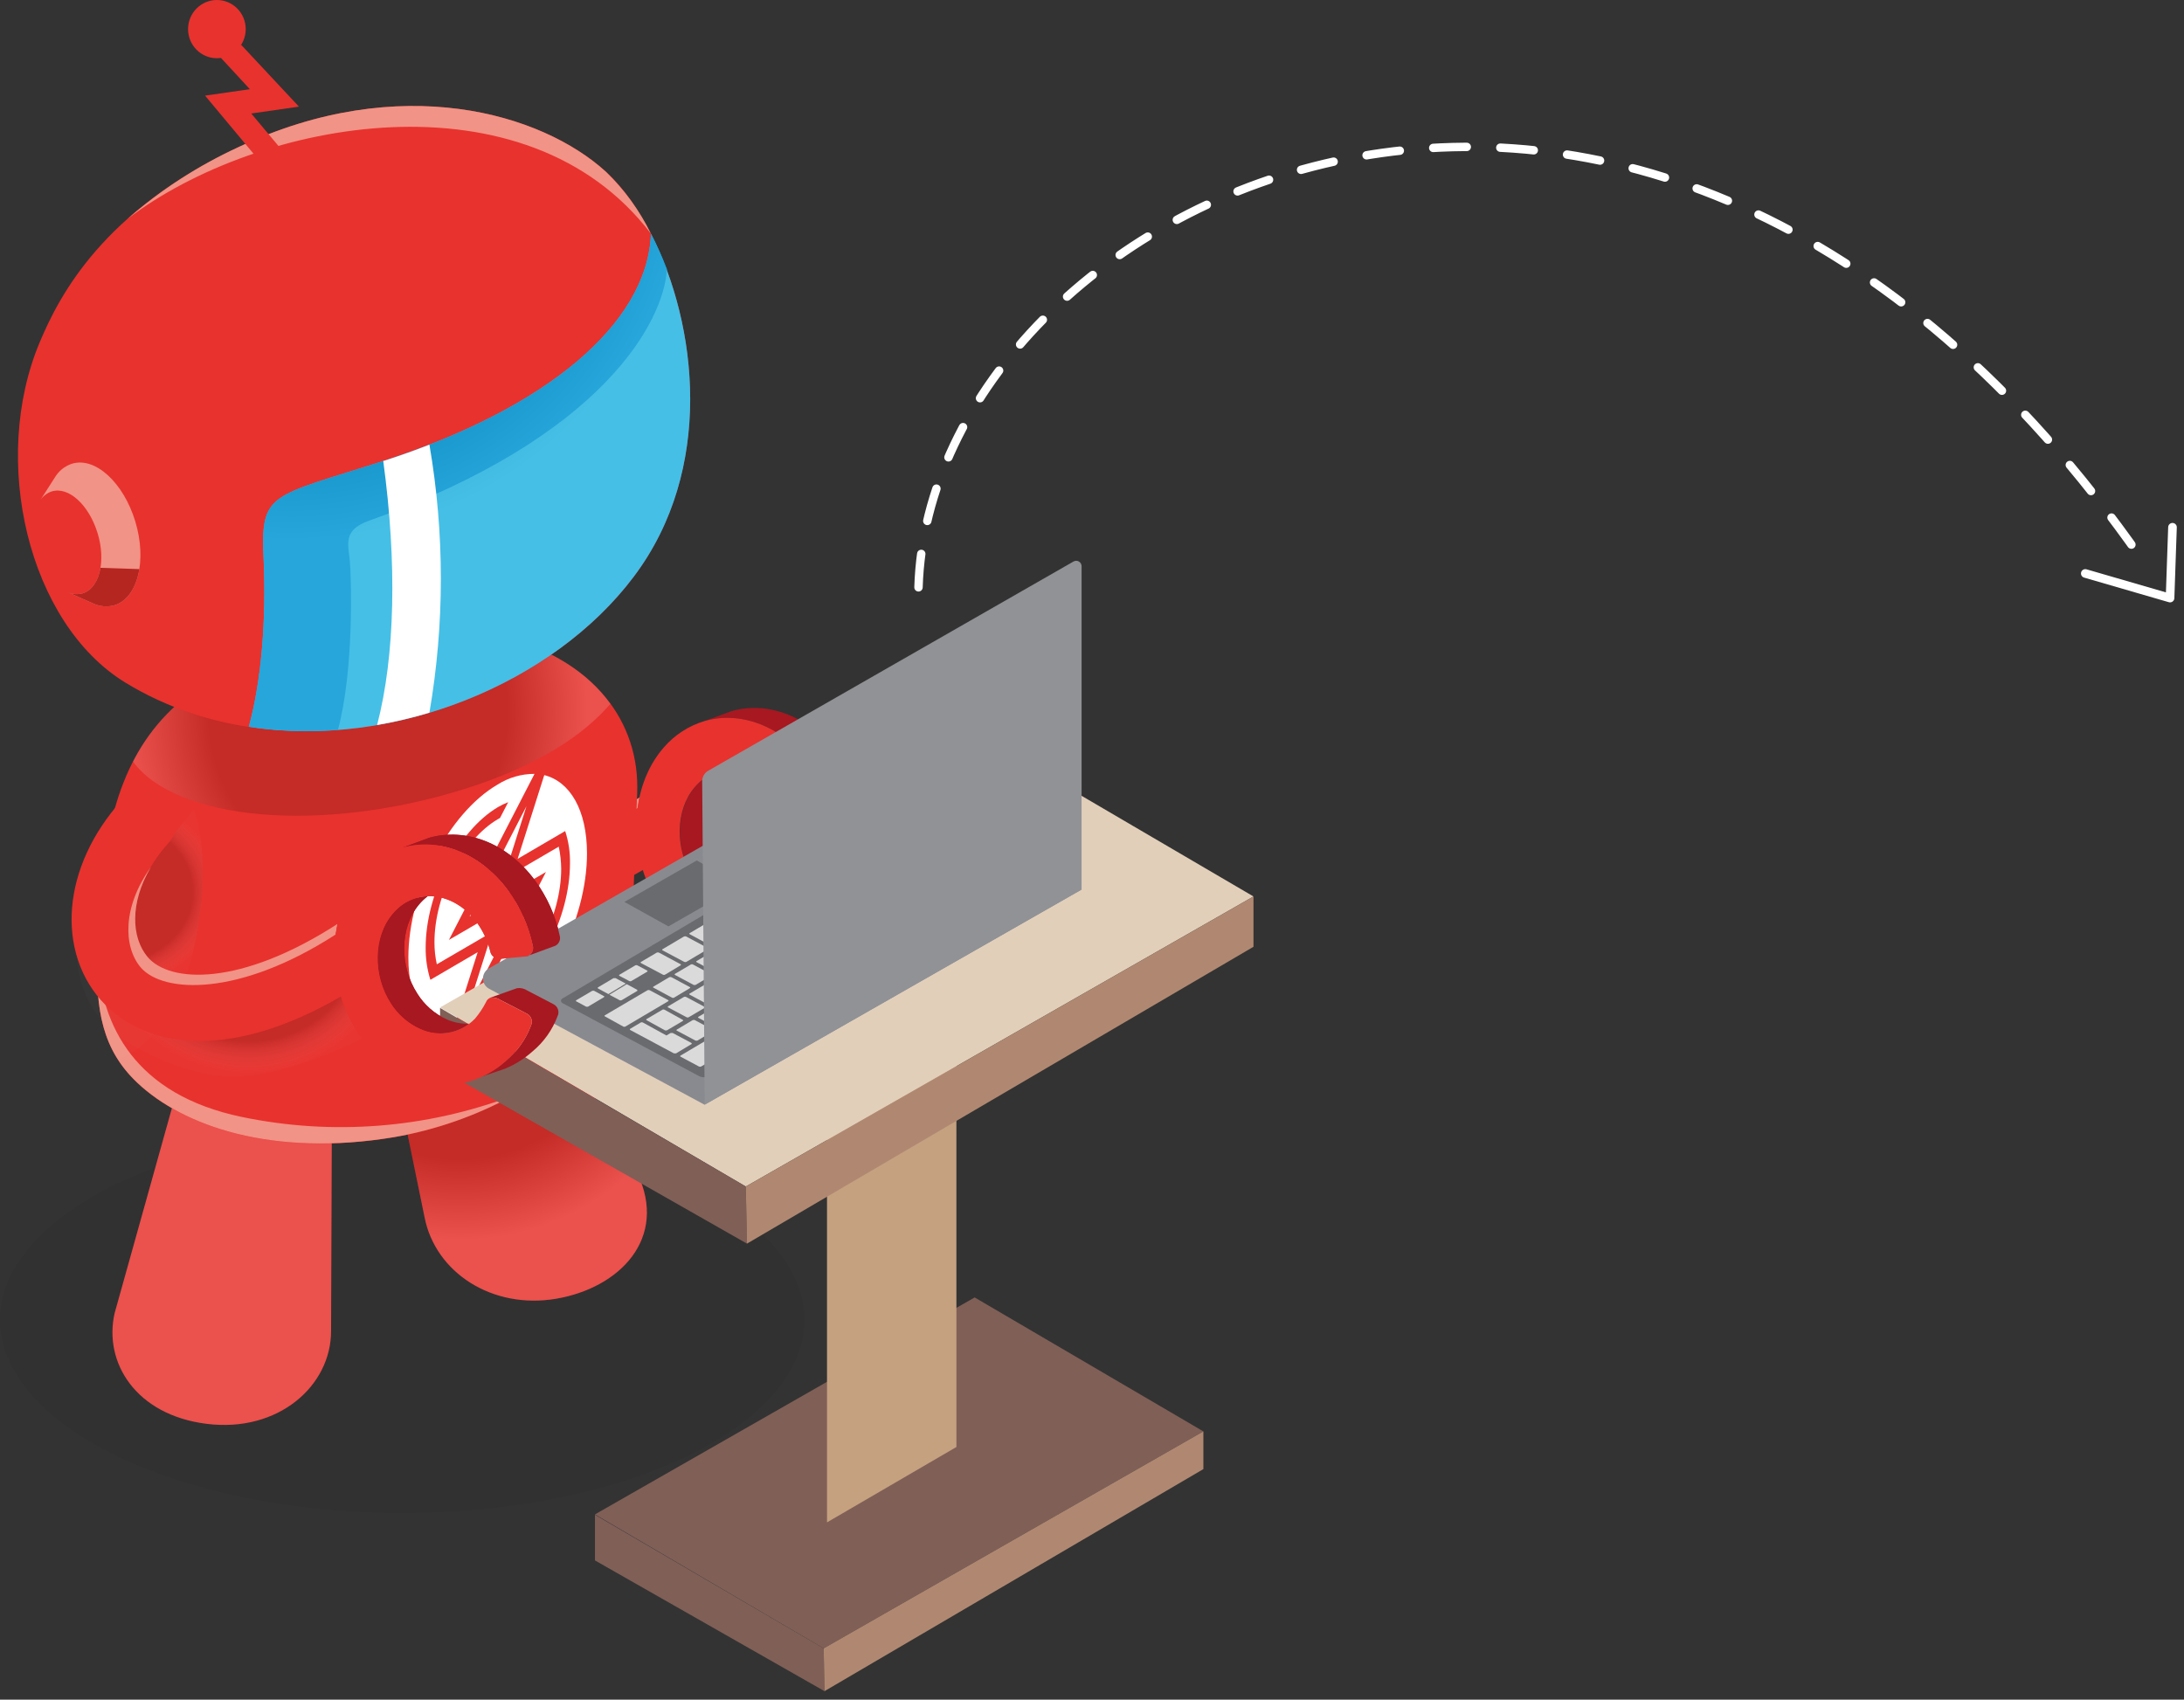 <?xml version="1.0" encoding="UTF-8"?>
<svg width="239px" height="186px" viewBox="0 0 239 186" version="1.1" xmlns="http://www.w3.org/2000/svg" xmlns:xlink="http://www.w3.org/1999/xlink">
    <rect x="0" y="0" width="239" height="186" fill="#333333" stroke="none"/>
    <title>hero_graphic_saucebot</title>
    <defs>
        <radialGradient cx="26.265%" cy="2.741%" fx="26.265%" fy="2.741%" r="86.252%" gradientTransform="translate(0.263,0.027),scale(1,0.869),translate(-0.263,-0.027)" id="radialGradient-1">
            <stop stop-color="#000000" offset="65%"></stop>
            <stop stop-color="#FFFFFF" offset="100%"></stop>
        </radialGradient>
        <radialGradient cx="61.033%" cy="-55.951%" fx="61.033%" fy="-55.951%" r="96.995%" gradientTransform="translate(0.61,-0.56),scale(1,0.662),translate(-0.61,0.56)" id="radialGradient-2">
            <stop stop-color="#000000" offset="65%"></stop>
            <stop stop-color="#FFFFFF" offset="100%"></stop>
        </radialGradient>
        <radialGradient cx="47.099%" cy="41.147%" fx="47.099%" fy="41.147%" r="121.112%" gradientTransform="translate(0.471,0.411),scale(0.397,1),rotate(-6.911),translate(-0.471,-0.411)" id="radialGradient-3">
            <stop stop-color="#000000" offset="65%"></stop>
            <stop stop-color="#FFFFFF" offset="100%"></stop>
        </radialGradient>
        <radialGradient cx="13.354%" cy="32.875%" fx="13.354%" fy="32.875%" r="90.089%" gradientTransform="translate(0.134,0.329),scale(1,0.423),translate(-0.134,-0.329)" id="radialGradient-4">
            <stop stop-color="#000000" offset="74%"></stop>
            <stop stop-color="#FFFFFF" stop-opacity="0.1" offset="100%"></stop>
        </radialGradient>
        <radialGradient cx="9.007%" cy="-15.631%" fx="9.007%" fy="-15.631%" r="84.783%" gradientTransform="translate(0.09,-0.156),scale(1,0.887),translate(-0.09,0.156)" id="radialGradient-5">
            <stop stop-color="#000000" offset="65%"></stop>
            <stop stop-color="#FFFFFF" offset="100%"></stop>
        </radialGradient>
        <radialGradient cx="51.986%" cy="48.371%" fx="51.986%" fy="48.371%" r="50.22%" gradientTransform="translate(0.52,0.484),scale(0.784,1),translate(-0.52,-0.484)" id="radialGradient-6">
            <stop stop-color="#000000" offset="76%"></stop>
            <stop stop-color="#FFFFFF" stop-opacity="0.1" offset="100%"></stop>
        </radialGradient>
    </defs>
    <g id="Desktop" stroke="none" stroke-width="1" fill="none" fill-rule="evenodd">
        <g id="1-home-copy" transform="translate(-670, -108)">
            <g id="hero_graphic_saucebot" transform="translate(670, 108)">
                <polygon id="Path" fill="#805F57" points="90.137 180.388 65.108 165.726 106.659 141.983 131.688 156.644"></polygon>
                <polygon id="Path" fill="#805F57" points="90.226 185.07 65.108 170.764 65.108 165.766 90.137 180.388"></polygon>
                <polygon id="Path" fill="#B08871" points="90.226 185.07 90.137 180.388 131.688 156.644 131.688 160.769"></polygon>
                <ellipse id="Oval" fill="#000000" fill-rule="nonzero" opacity="0.05" cx="44.009" cy="144.441" rx="44.009" ry="21.123"></ellipse>
                <path d="M70.672,90.954 C47.907,105.591 37.734,88.576 48.942,76.058" id="Path" stroke="#E8322E" stroke-width="6.928" stroke-linecap="round" stroke-linejoin="round"></path>
                <path d="M69.782,88.423 C59.229,95.208 50.891,94.892 48.441,91.981 C46.549,89.709 46.46,85.382 49.581,81.039 C47.236,84.978 47.47,88.762 49.201,90.841 C51.627,93.76 59.423,94.076 69.985,87.266 L69.782,88.423 Z" id="Path" fill="#F19386" fill-rule="nonzero"></path>
                <path d="M88.326,103.093 C89.433,102.64 90.453,102 91.342,101.2 C92.568,100.179 93.509,98.858 94.076,97.367 C94.322,96.878 94.127,96.281 93.639,96.033 C93.032,95.709 91.577,94.973 90.776,94.553 C90.446,94.324 90.042,94.226 89.644,94.278 L86.733,95.329 C87.13,95.275 87.534,95.37 87.865,95.596 C88.673,96.016 90.121,96.752 90.719,97.084 C90.955,97.2 91.134,97.406 91.218,97.655 C91.301,97.904 91.282,98.175 91.164,98.41 C90.592,99.903 89.649,101.225 88.423,102.251 C87.636,102.952 86.75,103.532 85.795,103.974 L88.326,103.093 Z" id="Path" fill="#A71821" fill-rule="nonzero"></path>
                <path d="M84.412,98.168 C83.579,98.197 82.751,98.042 81.986,97.715 C80.652,97.118 79.527,96.138 78.751,94.9 C76.753,91.844 76.826,87.622 78.913,85.131 C79.196,84.795 79.516,84.491 79.867,84.226 C78.361,84.292 76.958,85.006 76.017,86.183 C73.931,88.682 73.858,92.887 75.856,95.944 C76.631,97.182 77.757,98.161 79.09,98.758 C80.839,99.545 82.878,99.319 84.412,98.168 Z" id="Path" fill="#A71821" fill-rule="nonzero"></path>
                <path d="M94.302,88.504 C93.836,86.321 92.913,84.262 91.593,82.463 C88.528,78.33 83.991,76.689 80.053,77.821 L77.117,78.904 C81.047,77.772 85.584,79.414 88.649,83.554 C89.973,85.35 90.899,87.406 91.366,89.587 C91.472,89.994 91.33,90.424 91.003,90.687 L93.59,89.725 C93.856,89.674 94.087,89.51 94.224,89.276 C94.36,89.042 94.389,88.76 94.302,88.504 Z" id="Path" fill="#A71821" fill-rule="nonzero"></path>
                <path d="M91.003,90.687 L90.655,90.817 C90.78,90.804 90.9,90.76 91.003,90.687 L91.003,90.687 Z" id="Path" fill="#A71821" fill-rule="nonzero"></path>
                <path d="M88.423,102.251 C89.649,101.225 90.592,99.903 91.164,98.41 C91.282,98.175 91.301,97.904 91.218,97.655 C91.134,97.406 90.955,97.2 90.719,97.084 C90.121,96.752 88.665,96.016 87.865,95.596 C87.534,95.37 87.13,95.275 86.733,95.329 C86.513,95.409 86.339,95.58 86.255,95.798 C85.924,96.446 85.52,97.053 85.051,97.61 C83.502,99.225 81.102,99.686 79.066,98.758 C77.733,98.161 76.607,97.182 75.831,95.944 C73.834,92.887 73.907,88.665 75.993,86.183 C78.468,83.223 82.705,83.676 85.212,87.064 C85.909,88.005 86.415,89.074 86.7,90.21 C86.779,90.704 87.203,91.07 87.703,91.075 L90.647,90.817 C90.912,90.761 91.141,90.595 91.277,90.361 C91.413,90.126 91.442,89.845 91.358,89.587 C90.891,87.406 89.965,85.35 88.641,83.554 C85.576,79.414 81.039,77.772 77.109,78.904 C75.376,79.42 73.827,80.422 72.645,81.791 C68.755,86.223 68.602,93.922 72.354,99.389 C73.692,101.431 75.586,103.047 77.813,104.047 C79.713,104.899 81.84,105.106 83.87,104.637 C85.563,104.234 87.128,103.414 88.423,102.251 L88.423,102.251 Z" id="Path" fill="#E8322E" fill-rule="nonzero"></path>
                <path d="M59.035,109.376 L42.157,112.207 L46.451,133.16 C47.632,139.298 53.9,143.301 60.846,142.128 C67.793,140.956 73.138,135.521 69.742,128.38 L59.035,109.376 Z" id="Path" fill="#E8322E" fill-rule="nonzero"></path>
                <path d="M36.319,121.094 L19.255,119.687 L12.543,143.713 C11.322,149.099 14.856,154.857 22.643,155.819 C30.431,156.782 36.23,151.687 36.23,145.654 L36.319,121.094 Z" id="Path" fill="#E8322E" fill-rule="nonzero"></path>
                <g id="Group" opacity="0.15" style="mix-blend-mode: multiply;" transform="translate(42.052, 109.174)" fill="url(#radialGradient-1)" fill-rule="nonzero">
                    <path d="M16.983,0.202 L0.105,3.033 L4.399,23.986 C5.58,30.124 11.847,34.127 18.794,32.954 C25.741,31.782 31.086,26.347 27.69,19.207 L16.983,0.202 Z" id="Path"></path>
                </g>
                <g id="Group" opacity="0.15" style="mix-blend-mode: multiply;" transform="translate(12.13, 119.687)" fill="url(#radialGradient-2)" fill-rule="nonzero">
                    <path d="M24.188,1.407 L7.125,0 L0.412,24.026 C-0.809,29.412 2.725,35.17 10.513,36.133 C18.301,37.095 24.099,32 24.099,25.967 L24.188,1.407 Z" id="Path"></path>
                </g>
                <path d="M20.411,76.211 C13.942,81.322 11.669,88.779 10.998,98.289 C10.327,107.799 9.995,113.743 15.042,118.506 C20.088,123.269 29.841,126.658 43.12,124.45 C56.398,122.242 67.332,113.072 68.335,108.147 C69.338,103.222 69.386,94.69 69.726,86.878 C70.065,79.066 65.043,72.095 54.619,69.548 C44.195,67 28.992,69.41 20.411,76.211 Z" id="Path" fill="#E8322E" fill-rule="nonzero"></path>
                <path d="M26.469,122.234 C14.831,119.808 11.006,112.312 10.651,104.508 C10.473,110.565 11.192,114.875 15.034,118.498 C20.08,123.253 29.833,126.65 43.112,124.442 C47.642,123.658 52.013,122.136 56.051,119.938 C46.607,123.49 36.348,124.286 26.469,122.234 Z" id="Path" fill="#F19386" fill-rule="nonzero"></path>
                <path d="M47.098,107.225 C46.742,106.081 46.567,104.889 46.581,103.691 C46.581,97.779 50.139,90.897 54.49,88.326 C54.851,88.117 55.226,87.936 55.614,87.784 L54.716,89.515 L54.474,89.652 C50.657,91.884 47.543,97.917 47.543,103.101 C47.54,103.916 47.627,104.73 47.802,105.527 L53.867,101.993 L51.336,109.983 L57.466,98.006 L49.128,102.858 L58.493,84.687 C57.061,84.685 55.658,85.091 54.449,85.859 C49.072,88.997 44.689,97.488 44.689,104.791 C44.689,109.562 46.565,112.659 49.363,113.355 L52.274,104.2 L47.098,107.225 Z" id="Path" fill="#FFFFFF" fill-rule="nonzero"></path>
                <path d="M59.56,84.824 L56.649,93.987 L61.849,90.946 C62.222,92.086 62.399,93.281 62.375,94.48 C62.375,100.391 58.833,107.265 54.474,109.845 C54.103,110.06 53.716,110.247 53.317,110.403 L54.207,108.673 L54.474,108.527 C58.299,106.295 61.412,100.262 61.412,95.078 C61.404,94.263 61.315,93.45 61.145,92.652 L55.08,96.194 L57.611,88.229 L51.393,100.278 L59.746,95.426 L50.455,113.5 C51.885,113.495 53.286,113.089 54.498,112.328 C59.843,109.174 64.235,100.699 64.235,93.396 C64.235,88.625 62.367,85.528 59.56,84.824" id="Path" fill="#FFFFFF" fill-rule="nonzero"></path>
                <g id="Group" opacity="0.15" style="mix-blend-mode: multiply;" transform="translate(14.557, 67.93)" fill="url(#radialGradient-3)" fill-rule="nonzero">
                    <path d="M52.242,9.098 C49.767,5.661 45.716,3 40.063,1.617 C37.186,0.947 34.242,0.613 31.288,0.622 C24.892,1.779 18.268,3.105 12.826,4.238 C10.333,5.27 7.989,6.63 5.855,8.281 C3.408,10.204 1.409,12.638 5.74612821e-15,15.414 C4.666,21.835 20.452,23.315 36.052,18.479 C44.365,15.907 49.33,12.47 52.242,9.098 Z" id="Path"></path>
                </g>
                <g id="Group" opacity="0.15" style="mix-blend-mode: multiply;" transform="translate(10.513, 88.148)" fill="url(#radialGradient-4)" fill-rule="nonzero">
                    <path d="M0.267,13.441 C-0.097,19.603 0.024,24.115 2.41,27.819 C11.362,24.277 13.141,6.583 10.667,0.437 L0.267,13.441 Z" id="Path"></path>
                </g>
                <path d="M4.351,37.443 C-1.092,50.382 3.089,68.173 13.691,74.683 C32.016,85.892 57.975,78.225 69.338,63.127 C80.7,48.028 74.4,26.194 66.313,18.802 C59.285,12.389 43.783,7.772 26.129,16.085 C11.322,23.048 6.534,32.251 4.351,37.443 Z" id="Path" fill="#E8322E" fill-rule="nonzero"></path>
                <path d="M69.338,63.127 C78.233,51.368 76.325,35.51 71.238,25.587 C70.834,35.639 59.423,44.786 42.125,50.39 C29.566,54.433 28.507,53.786 28.846,61.089 C29.153,67.817 28.604,74.529 27.229,79.535 C43.12,81.994 60.571,74.78 69.338,63.127 Z" id="Path" fill="#31B8E3" fill-rule="nonzero"></path>
                <path d="M71.238,25.587 C70.834,35.639 59.423,44.786 42.125,50.39 C29.566,54.433 28.507,53.786 28.846,61.089 C29.153,67.817 28.604,74.529 27.229,79.535 C30.456,80.02 33.728,80.134 36.982,79.875 C38.761,73.227 38.445,63.232 38.284,61.429 C38.122,59.625 37.475,58.032 40.305,57.013 C65.981,47.859 72.653,35.178 72.985,29.445 C72.479,28.125 71.896,26.837 71.238,25.587 L71.238,25.587 Z" id="Path" fill="#109CD7" fill-rule="nonzero"></path>
                <ellipse id="Oval" fill="#E8322E" fill-rule="nonzero" transform="translate(7.372, 59.352) rotate(-16.65) translate(-7.372, -59.352) " cx="7.372" cy="59.352" rx="3.477" ry="5.823"></ellipse>
                <path d="M5.992,52.266 C6.409,51.554 7.07,51.016 7.852,50.754 C10.4,49.945 13.513,52.792 14.807,57.07 C16.101,61.348 15.082,65.448 12.535,66.232 C11.741,66.456 10.892,66.382 10.149,66.022 L7.383,64.793 C7.907,65.036 8.501,65.085 9.057,64.93 C10.893,64.356 11.621,61.404 10.675,58.331 C9.729,55.258 7.521,53.212 5.661,53.778 C5.103,53.964 4.632,54.346 4.335,54.854 L5.992,52.266 Z" id="Path" fill="#F19386" fill-rule="nonzero"></path>
                <path d="M12.535,66.232 C11.741,66.456 10.892,66.382 10.149,66.022 L7.383,64.793 C7.907,65.036 8.501,65.085 9.057,64.93 C10.076,64.607 10.756,63.547 10.998,62.14 L15.252,62.278 C14.929,64.275 13.982,65.787 12.535,66.232 Z" id="Path" fill="#B62621" fill-rule="nonzero"></path>
                <path d="M66.313,18.802 C59.285,12.389 43.783,7.772 26.129,16.085 C21.73,18.1 17.644,20.739 13.999,23.921 C28.304,13.028 57.571,7.594 71.238,25.587 L71.238,25.587 C70.005,23.055 68.338,20.759 66.313,18.802 L66.313,18.802 Z" id="Path" fill="#F19386" fill-rule="nonzero"></path>
                <ellipse id="Oval" fill="#E8322E" fill-rule="nonzero" cx="23.735" cy="3.186" rx="3.154" ry="3.186"></ellipse>
                <path d="M27.342,9.761 C27.342,9.761 23.396,5.475 23.371,5.483 L26.404,4.917 L32.712,11.669 L27.496,12.422 L31.062,16.675 L28.005,17.136 L22.441,10.465 L27.342,9.761 Z" id="Path" fill="#E8322E" fill-rule="nonzero"></path>
                <g id="Group" opacity="0.1" style="mix-blend-mode: multiply;" transform="translate(26.687, 25.07)" fill="url(#radialGradient-5)" fill-rule="nonzero">
                    <path d="M42.651,38.057 C51.546,26.299 49.638,10.44 44.551,0.518 C44.147,10.57 32.736,19.716 15.438,25.32 C2.879,29.364 1.82,28.717 2.159,36.019 C2.467,42.748 1.917,49.46 0.542,54.466 C16.433,56.924 33.884,49.711 42.651,38.057 Z" id="Path"></path>
                </g>
                <path d="M41.939,50.446 C43.459,61.615 43.241,71.772 41.268,79.341 C43.202,79.006 45.114,78.555 46.993,77.991 C48.661,68.285 48.661,58.365 46.993,48.659 C45.435,49.274 43.818,49.851 42.141,50.39 L41.939,50.446 Z" id="Path" fill="#FFFFFF" fill-rule="nonzero"></path>
                <path d="M25.482,117.827 C20.42,117.827 13.465,114.463 11.16,111.705 C6.308,105.947 8.087,97.1 14.395,90.089 C15.681,88.649 16.012,88.609 17.46,89.911 C18.907,91.213 18.479,92.167 17.193,93.607 C12.874,98.459 15.123,104.71 17.233,107.233 C19.659,110.161 26.283,111.171 36.836,104.378 C37.62,103.866 38.577,103.692 39.491,103.896 C40.405,104.1 41.197,104.665 41.688,105.462 C42.723,107.079 46.411,109.683 44.786,110.727 C37.782,115.183 30.221,117.827 25.482,117.827 Z" id="Path" fill="url(#radialGradient-6)" fill-rule="nonzero" opacity="0.15" style="mix-blend-mode: multiply;"></path>
                <path d="M37.612,104.807 C14.84,119.444 4.674,102.429 15.875,89.911" id="Path" stroke="#E8322E" stroke-width="6.928" stroke-linecap="round" stroke-linejoin="round"></path>
                <path d="M36.715,102.276 C26.202,109.069 17.832,108.745 15.373,105.842 C13.489,103.57 13.392,99.235 16.514,94.892 C14.168,98.839 14.403,102.615 16.133,104.702 C18.56,107.621 26.355,107.937 36.917,101.119 L36.715,102.276 Z" id="Path" fill="#F19386" fill-rule="nonzero"></path>
                <path d="M55.258,116.954 C56.364,116.498 57.383,115.858 58.275,115.061 C59.504,114.04 60.446,112.716 61.008,111.22 C61.126,110.986 61.147,110.715 61.065,110.466 C60.983,110.217 60.805,110.011 60.571,109.894 C59.973,109.562 58.509,108.826 57.717,108.406 C57.385,108.179 56.982,108.084 56.584,108.139 L53.665,109.174 C54.063,109.122 54.467,109.22 54.797,109.449 C55.606,109.869 57.053,110.597 57.66,110.929 C58.144,111.177 58.338,111.768 58.097,112.255 C57.533,113.75 56.591,115.074 55.363,116.096 C54.577,116.801 53.688,117.382 52.727,117.819 L55.258,116.954 Z" id="Path" fill="#A71821" fill-rule="nonzero"></path>
                <path d="M51.344,112.029 C50.511,112.058 49.682,111.9 48.918,111.568 C47.585,110.974 46.459,109.997 45.683,108.761 C43.686,105.697 43.759,101.483 45.845,98.992 C46.128,98.653 46.448,98.347 46.799,98.079 C45.289,98.144 43.88,98.857 42.934,100.036 C40.839,102.535 40.774,106.74 42.764,109.805 C43.538,111.042 44.665,112.019 45.999,112.611 C47.751,113.419 49.807,113.195 51.344,112.029 L51.344,112.029 Z" id="Path" fill="#A71821" fill-rule="nonzero"></path>
                <path d="M61.243,102.357 C60.775,100.176 59.849,98.119 58.525,96.324 C55.46,92.191 50.948,90.574 46.993,91.674 L44.05,92.765 C47.988,91.633 52.517,93.275 55.582,97.407 C56.904,99.207 57.83,101.265 58.299,103.448 C58.407,103.851 58.267,104.279 57.943,104.54 L60.531,103.586 C60.796,103.53 61.025,103.364 61.161,103.13 C61.297,102.895 61.326,102.614 61.243,102.357 Z" id="Path" fill="#A71821" fill-rule="nonzero"></path>
                <path d="M57.943,104.54 L57.587,104.669 C57.715,104.66 57.838,104.615 57.943,104.54 L57.943,104.54 Z" id="Path" fill="#A71821" fill-rule="nonzero"></path>
                <path d="M55.363,116.104 C56.591,115.082 57.533,113.758 58.097,112.263 C58.338,111.776 58.144,111.185 57.66,110.937 C57.053,110.605 55.598,109.877 54.797,109.457 C54.467,109.228 54.063,109.13 53.665,109.182 C53.444,109.264 53.27,109.438 53.188,109.659 C52.856,110.307 52.452,110.914 51.983,111.471 C50.438,113.087 48.038,113.544 46.007,112.611 C44.673,112.019 43.546,111.042 42.772,109.805 C40.783,106.74 40.847,102.526 42.942,100.036 C45.368,97.076 49.646,97.537 52.161,100.917 C52.854,101.863 53.356,102.934 53.641,104.071 C53.723,104.564 54.144,104.927 54.644,104.936 L57.587,104.669 C57.852,104.616 58.081,104.452 58.217,104.219 C58.353,103.985 58.383,103.705 58.299,103.448 C57.83,101.265 56.904,99.207 55.582,97.407 C52.517,93.275 47.988,91.633 44.05,92.765 C42.328,93.282 40.792,94.285 39.626,95.653 C35.736,100.084 35.583,107.783 39.335,113.25 C40.675,115.29 42.568,116.906 44.794,117.908 C46.699,118.754 48.827,118.958 50.859,118.49 C52.533,118.076 54.08,117.257 55.363,116.104 Z" id="Path" fill="#E8322E" fill-rule="nonzero"></path>
                <polygon id="Path" fill="#C5A180" points="90.501 166.599 104.661 158.351 104.661 102.818 90.501 111.074"></polygon>
                <polygon id="Path" fill="#E2CFBA" points="81.614 129.844 48.158 110.249 103.707 78.508 137.171 98.103"></polygon>
                <polygon id="Path" fill="#805F57" points="81.743 136.095 48.158 116.978 48.158 110.298 81.614 129.844"></polygon>
                <polygon id="Path" fill="#B08871" points="81.743 136.095 81.614 129.844 137.171 98.103 137.171 103.61"></polygon>
                <path d="M93.057,83.296 L53.495,105.98 C53.098,106.205 52.853,106.627 52.853,107.083 C52.853,107.54 53.098,107.962 53.495,108.187 L77.101,120.892 L118.345,97.351 L93.057,83.296 Z" id="Path" fill="#898A8F" fill-rule="nonzero"></path>
                <g id="keyboard" transform="translate(60.652, 88.148)" fill-rule="nonzero">
                    <path d="M15.859,29.623 C16.162,29.773 16.518,29.773 16.821,29.623 L51.506,9.106 C51.757,8.952 51.74,8.71 51.465,8.564 L36.553,0.59 C36.249,0.445 35.895,0.445 35.591,0.59 L0.906,21.115 C0.655,21.261 0.679,21.503 0.954,21.657 L15.859,29.623 Z" id="Path" fill="#6A6B6F"></path>
                    <path d="M45.699,8.661 C45.627,8.661 45.619,8.564 45.699,8.532 L47.414,7.513 C47.491,7.476 47.58,7.476 47.656,7.513 L49.654,8.58 C49.727,8.58 49.735,8.685 49.654,8.718 L47.948,9.704 C47.872,9.745 47.781,9.745 47.705,9.704 L45.699,8.661 Z" id="Path" fill="#DADADA"></path>
                    <path d="M39.392,9.292 C39.319,9.292 39.303,9.187 39.392,9.154 L41.106,8.144 C41.182,8.103 41.273,8.103 41.349,8.144 L43.354,9.219 C43.427,9.219 43.435,9.316 43.354,9.349 L41.64,10.367 C41.563,10.404 41.474,10.404 41.397,10.367 L39.392,9.292 Z" id="Path" fill="#DADADA"></path>
                    <path d="M36.068,8.144 C35.995,8.144 35.987,8.047 36.068,8.006 L37.782,6.995 C37.86,6.963 37.947,6.963 38.025,6.995 L40.03,8.071 C40.095,8.071 40.103,8.168 40.03,8.208 L38.316,9.219 C38.239,9.256 38.15,9.256 38.073,9.219 L36.068,8.144 Z" id="Path" fill="#DADADA"></path>
                    <path d="M34.467,5.984 C34.394,5.944 34.386,5.887 34.467,5.847 L36.181,4.836 C36.259,4.804 36.346,4.804 36.424,4.836 L38.429,5.912 C38.502,5.912 38.51,6.009 38.429,6.049 L36.715,7.06 C36.638,7.096 36.549,7.096 36.472,7.06 L34.467,5.984 Z" id="Path" fill="#DADADA"></path>
                    <path d="M34.313,2.572 C34.24,2.572 34.232,2.475 34.313,2.442 L36.027,1.423 C36.104,1.387 36.193,1.387 36.27,1.423 L38.623,2.677 C38.696,2.717 38.704,2.782 38.623,2.814 L36.909,3.825 C36.833,3.865 36.742,3.865 36.666,3.825 L34.313,2.572 Z" id="Path" fill="#DADADA"></path>
                    <path d="M31.96,3.971 C31.887,3.971 31.879,3.866 31.96,3.833 L33.666,2.814 C33.743,2.778 33.832,2.778 33.909,2.814 L36.262,4.068 C36.335,4.068 36.343,4.173 36.262,4.205 L34.547,5.224 C34.471,5.261 34.382,5.261 34.305,5.224 L31.96,3.971 Z" id="Path" fill="#DADADA"></path>
                    <path d="M29.606,5.362 C29.534,5.362 29.525,5.257 29.606,5.224 L31.313,4.213 C31.389,4.173 31.479,4.173 31.555,4.213 L33.909,5.475 C33.981,5.475 33.989,5.572 33.909,5.604 L32.194,6.623 C32.117,6.66 32.028,6.66 31.952,6.623 L29.606,5.362 Z" id="Path" fill="#DADADA"></path>
                    <path d="M9.502,17.249 C9.429,17.209 9.421,17.152 9.502,17.112 L11.217,16.101 C11.294,16.069 11.382,16.069 11.459,16.101 L13.813,17.363 C13.885,17.403 13.893,17.46 13.813,17.5 L12.13,18.511 C12.055,18.551 11.964,18.551 11.888,18.511 L9.502,17.249 Z" id="Path" fill="#DADADA"></path>
                    <path d="M7.149,18.649 C7.076,18.608 7.068,18.543 7.149,18.511 L8.863,17.5 C8.939,17.46 9.03,17.46 9.106,17.5 L10.157,18.058 C10.222,18.058 10.23,18.163 10.157,18.196 L8.443,19.207 C8.367,19.247 8.276,19.247 8.2,19.207 L7.149,18.649 Z" id="Path" fill="#DADADA"></path>
                    <path d="M2.426,21.439 C2.353,21.439 2.345,21.341 2.426,21.301 L4.141,20.29 C4.217,20.254 4.306,20.254 4.383,20.29 L5.426,20.856 C5.499,20.856 5.507,20.953 5.426,20.986 L3.712,22.005 C3.635,22.041 3.546,22.041 3.469,22.005 L2.426,21.439 Z" id="Path" fill="#DADADA"></path>
                    <path d="M26.638,7.117 C26.566,7.117 26.558,7.019 26.638,6.979 L28.967,5.604 C29.043,5.564 29.134,5.564 29.21,5.604 L31.563,6.866 C31.636,6.866 31.644,6.963 31.563,7.003 L29.234,8.378 C29.158,8.415 29.069,8.415 28.992,8.378 L26.638,7.117 Z" id="Path" fill="#DADADA"></path>
                    <path d="M11.864,15.859 C11.791,15.818 11.783,15.753 11.864,15.721 L14.193,14.338 C14.269,14.302 14.358,14.302 14.435,14.338 L16.789,15.592 C16.853,15.632 16.869,15.697 16.789,15.729 L14.459,17.112 C14.383,17.148 14.294,17.148 14.217,17.112 L11.864,15.859 Z" id="Path" fill="#DADADA"></path>
                    <path d="M14.84,14.096 C14.767,14.055 14.759,13.999 14.84,13.958 L25.991,7.359 C26.068,7.323 26.157,7.323 26.234,7.359 L28.587,8.613 C28.652,8.613 28.66,8.718 28.587,8.75 L17.435,15.365 C17.359,15.402 17.27,15.402 17.193,15.365 L14.84,14.096 Z" id="Path" fill="#DADADA"></path>
                    <path d="M32.105,7.383 C32.032,7.383 32.024,7.278 32.105,7.246 L33.82,6.235 C33.896,6.195 33.986,6.195 34.062,6.235 L36.06,7.311 C36.133,7.311 36.141,7.408 36.06,7.44 L34.345,8.459 C34.269,8.495 34.179,8.495 34.103,8.459 L32.105,7.383 Z" id="Path" fill="#DADADA"></path>
                    <path d="M29.744,8.774 C29.671,8.774 29.663,8.677 29.744,8.645 L31.458,7.626 C31.535,7.59 31.624,7.59 31.701,7.626 L33.706,8.693 C33.779,8.693 33.787,8.799 33.706,8.831 L31.992,9.842 C31.916,9.882 31.825,9.882 31.749,9.842 L29.744,8.774 Z" id="Path" fill="#DADADA"></path>
                    <path d="M27.382,10.173 C27.318,10.173 27.302,10.076 27.382,10.036 L29.097,9.025 C29.173,8.985 29.264,8.985 29.339,9.025 L31.345,10.101 C31.418,10.141 31.426,10.198 31.345,10.238 L29.631,11.249 C29.554,11.285 29.465,11.285 29.388,11.249 L27.382,10.173 Z" id="Path" fill="#DADADA"></path>
                    <path d="M25.07,11.572 C24.997,11.572 24.989,11.467 25.07,11.435 L26.784,10.416 C26.861,10.38 26.95,10.38 27.027,10.416 L29.032,11.483 C29.105,11.524 29.113,11.589 29.032,11.621 L27.326,12.64 C27.249,12.676 27.16,12.676 27.083,12.64 L25.07,11.572 Z" id="Path" fill="#DADADA"></path>
                    <path d="M22.643,12.939 C22.571,12.939 22.563,12.842 22.643,12.802 L24.35,11.791 C24.427,11.754 24.516,11.754 24.592,11.791 L26.598,12.858 C26.671,12.858 26.679,12.955 26.598,12.996 L24.884,14.007 C24.808,14.047 24.717,14.047 24.641,14.007 L22.643,12.939 Z" id="Path" fill="#DADADA"></path>
                    <path d="M20.306,14.362 C20.234,14.322 20.225,14.265 20.306,14.225 L22.021,13.214 C22.097,13.174 22.188,13.174 22.263,13.214 L24.269,14.29 C24.334,14.29 24.35,14.387 24.269,14.427 L22.555,15.438 C22.478,15.474 22.389,15.474 22.312,15.438 L20.306,14.362 Z" id="Path" fill="#DADADA"></path>
                    <path d="M17.945,15.761 C17.872,15.721 17.864,15.656 17.945,15.624 L19.659,14.605 C19.736,14.569 19.825,14.569 19.902,14.605 L21.908,15.673 C21.98,15.713 21.988,15.778 21.908,15.81 L20.217,16.837 C20.141,16.873 20.052,16.873 19.975,16.837 L17.945,15.761 Z" id="Path" fill="#DADADA"></path>
                    <path d="M15.592,17.152 C15.519,17.112 15.511,17.055 15.592,17.015 L17.306,16.004 C17.384,15.972 17.471,15.972 17.549,16.004 L19.554,17.08 C19.627,17.08 19.635,17.177 19.554,17.217 L17.84,18.228 C17.763,18.264 17.674,18.264 17.597,18.228 L15.592,17.152 Z" id="Path" fill="#DADADA"></path>
                    <path d="M13.23,18.551 C13.157,18.511 13.149,18.446 13.23,18.414 L14.945,17.403 C15.021,17.363 15.111,17.363 15.187,17.403 L17.193,18.479 C17.266,18.479 17.274,18.576 17.193,18.608 L15.478,19.627 C15.402,19.663 15.313,19.663 15.236,19.627 L13.23,18.551 Z" id="Path" fill="#DADADA"></path>
                    <path d="M10.869,19.942 C10.796,19.942 10.788,19.845 10.869,19.813 L12.583,18.794 C12.66,18.758 12.749,18.758 12.826,18.794 L14.823,19.862 C14.896,19.902 14.904,19.967 14.823,19.999 L13.117,21.026 C13.041,21.066 12.95,21.066 12.874,21.026 L10.869,19.942 Z" id="Path" fill="#DADADA"></path>
                    <path d="M5.556,23.088 C5.483,23.048 5.475,22.991 5.556,22.951 L10.206,20.217 C10.283,20.181 10.372,20.181 10.448,20.217 L12.454,21.293 C12.527,21.293 12.535,21.39 12.454,21.43 L7.788,24.188 C7.712,24.228 7.621,24.228 7.545,24.188 L5.556,23.088 Z" id="Path" fill="#DADADA"></path>
                    <path d="M33.715,9.543 C33.634,9.543 33.626,9.446 33.715,9.405 L35.429,8.394 C35.505,8.354 35.596,8.354 35.672,8.394 L37.677,9.47 C37.75,9.47 37.758,9.567 37.677,9.599 L35.963,10.618 C35.886,10.655 35.797,10.655 35.72,10.618 L33.715,9.543 Z" id="Path" fill="#DADADA"></path>
                    <path d="M31.353,10.934 C31.28,10.934 31.272,10.837 31.353,10.804 L33.068,9.785 C33.144,9.749 33.233,9.749 33.31,9.785 L35.316,10.853 C35.389,10.853 35.397,10.95 35.316,10.99 L33.601,12.001 C33.528,12.041 33.44,12.041 33.367,12.001 L31.353,10.934 Z" id="Path" fill="#DADADA"></path>
                    <path d="M28.992,12.333 C28.919,12.333 28.911,12.236 28.992,12.195 L30.698,11.184 C30.774,11.144 30.865,11.144 30.941,11.184 L32.946,12.26 C33.019,12.26 33.027,12.357 32.946,12.397 L31.232,13.408 C31.155,13.445 31.066,13.445 30.989,13.408 L28.992,12.333 Z" id="Path" fill="#DADADA"></path>
                    <path d="M26.63,13.748 C26.558,13.748 26.549,13.643 26.63,13.61 L28.345,12.591 C28.422,12.555 28.511,12.555 28.587,12.591 L30.593,13.659 C30.658,13.699 30.666,13.764 30.593,13.796 L28.879,14.815 C28.802,14.852 28.713,14.852 28.636,14.815 L26.63,13.748 Z" id="Path" fill="#DADADA"></path>
                    <path d="M24.261,15.123 C24.188,15.123 24.18,15.026 24.261,14.985 L25.975,13.974 C26.052,13.938 26.141,13.938 26.218,13.974 L28.223,15.042 C28.296,15.042 28.304,15.139 28.223,15.179 L26.517,16.174 C26.44,16.21 26.351,16.21 26.275,16.174 L24.261,15.123 Z" id="Path" fill="#DADADA"></path>
                    <path d="M21.916,16.522 C21.835,16.481 21.835,16.425 21.916,16.384 L23.63,15.373 C23.706,15.333 23.797,15.333 23.873,15.373 L25.878,16.449 C25.951,16.449 25.959,16.546 25.878,16.586 L24.164,17.597 C24.087,17.634 23.998,17.634 23.921,17.597 L21.916,16.522 Z" id="Path" fill="#DADADA"></path>
                    <path d="M19.554,17.913 C19.481,17.913 19.473,17.816 19.554,17.783 L21.269,16.764 C21.345,16.728 21.435,16.728 21.511,16.764 L23.517,17.832 C23.59,17.872 23.598,17.937 23.517,17.969 L21.835,18.988 C21.759,19.028 21.668,19.028 21.592,18.988 L19.554,17.913 Z" id="Path" fill="#DADADA"></path>
                    <path d="M17.193,19.312 C17.12,19.312 17.112,19.215 17.193,19.174 L18.907,18.163 C18.981,18.127 19.068,18.127 19.142,18.163 L21.147,19.239 C21.22,19.279 21.228,19.336 21.147,19.376 L19.409,20.387 C19.332,20.424 19.243,20.424 19.166,20.387 L17.193,19.312 Z" id="Path" fill="#DADADA"></path>
                    <path d="M14.831,20.711 C14.759,20.67 14.751,20.606 14.831,20.573 L16.546,19.562 C16.622,19.522 16.713,19.522 16.789,19.562 L18.794,20.638 C18.859,20.638 18.875,20.735 18.794,20.767 L17.08,21.786 C17.003,21.823 16.914,21.823 16.837,21.786 L14.831,20.711 Z" id="Path" fill="#DADADA"></path>
                    <path d="M12.47,22.102 C12.397,22.102 12.397,22.005 12.47,21.972 L14.185,20.953 C14.261,20.917 14.35,20.917 14.427,20.953 L16.433,22.021 C16.505,22.021 16.514,22.118 16.433,22.158 L14.718,23.169 C14.642,23.209 14.552,23.209 14.476,23.169 L12.47,22.102 Z" id="Path" fill="#DADADA"></path>
                    <path d="M10.117,23.501 C10.044,23.46 10.036,23.404 10.117,23.363 L11.831,22.352 C11.907,22.312 11.998,22.312 12.074,22.352 L14.055,23.452 C14.128,23.493 14.136,23.549 14.055,23.59 L12.341,24.601 C12.266,24.632 12.181,24.632 12.106,24.601 L10.117,23.501 Z" id="Path" fill="#DADADA"></path>
                    <path d="M37.03,10.683 C36.957,10.683 36.949,10.586 37.03,10.545 L38.745,9.535 C38.824,9.498 38.916,9.498 38.995,9.535 L40.993,10.602 C41.066,10.602 41.074,10.707 40.993,10.739 L39.278,11.75 C39.202,11.791 39.112,11.791 39.036,11.75 L37.03,10.683 Z" id="Path" fill="#DADADA"></path>
                    <path d="M34.669,12.082 C34.596,12.082 34.588,11.985 34.669,11.944 L36.383,10.934 C36.459,10.893 36.55,10.893 36.626,10.934 L38.631,12.009 C38.696,12.05 38.704,12.106 38.631,12.147 L36.917,13.157 C36.839,13.19 36.752,13.19 36.674,13.157 L34.669,12.082 Z" id="Path" fill="#DADADA"></path>
                    <path d="M32.348,13.481 C32.275,13.481 32.267,13.376 32.348,13.343 L34.062,12.325 C34.139,12.288 34.228,12.288 34.305,12.325 L36.31,13.392 C36.375,13.432 36.391,13.497 36.31,13.529 L34.556,14.557 C34.479,14.593 34.39,14.593 34.313,14.557 L32.348,13.481 Z" id="Path" fill="#DADADA"></path>
                    <path d="M29.922,14.872 C29.849,14.872 29.841,14.775 29.922,14.734 L31.636,13.724 C31.712,13.683 31.803,13.683 31.879,13.724 L33.884,14.791 C33.957,14.791 33.965,14.888 33.884,14.929 L32.17,15.939 C32.093,15.976 32.004,15.976 31.927,15.939 L29.922,14.872 Z" id="Path" fill="#DADADA"></path>
                    <path d="M27.593,16.271 C27.52,16.231 27.512,16.166 27.593,16.133 L29.307,15.123 C29.383,15.082 29.474,15.082 29.55,15.123 L31.539,16.174 C31.612,16.174 31.62,16.271 31.539,16.303 L29.825,17.322 C29.748,17.359 29.659,17.359 29.582,17.322 L27.593,16.271 Z" id="Path" fill="#DADADA"></path>
                    <path d="M25.231,17.662 C25.159,17.662 25.15,17.565 25.231,17.533 L26.946,16.514 C27.025,16.477 27.117,16.477 27.196,16.514 L29.194,17.581 C29.267,17.621 29.275,17.686 29.194,17.719 L27.496,18.746 C27.419,18.782 27.33,18.782 27.253,18.746 L25.231,17.662 Z" id="Path" fill="#DADADA"></path>
                    <path d="M22.87,19.061 C22.797,19.061 22.789,18.964 22.87,18.923 L24.584,17.913 C24.661,17.876 24.75,17.876 24.827,17.913 L26.833,18.988 C26.897,19.029 26.905,19.085 26.833,19.126 L25.118,20.137 C25.041,20.173 24.952,20.173 24.875,20.137 L22.87,19.061 Z" id="Path" fill="#DADADA"></path>
                    <path d="M20.509,20.46 C20.436,20.42 20.428,20.355 20.509,20.323 L22.223,19.304 C22.3,19.267 22.389,19.267 22.466,19.304 L24.471,20.379 C24.544,20.379 24.552,20.476 24.471,20.509 L22.757,21.527 C22.68,21.564 22.591,21.564 22.514,21.527 L20.509,20.46 Z" id="Path" fill="#DADADA"></path>
                    <path d="M18.155,21.835 C18.082,21.835 18.074,21.738 18.155,21.697 L19.87,20.686 C19.946,20.65 20.035,20.65 20.112,20.686 L22.118,21.754 C22.191,21.754 22.199,21.851 22.118,21.891 L20.403,22.902 C20.33,22.943 20.242,22.943 20.169,22.902 L18.155,21.835 Z" id="Path" fill="#DADADA"></path>
                    <path d="M15.794,23.25 C15.721,23.21 15.713,23.153 15.794,23.113 L17.508,22.102 C17.584,22.061 17.675,22.061 17.751,22.102 L19.756,23.177 C19.829,23.218 19.837,23.274 19.756,23.315 L18.042,24.326 C17.964,24.358 17.877,24.358 17.799,24.326 L15.794,23.25 Z" id="Path" fill="#DADADA"></path>
                    <path d="M13.432,24.649 C13.36,24.649 13.352,24.544 13.432,24.512 L15.139,23.493 C15.218,23.456 15.31,23.456 15.389,23.493 L17.395,24.56 C17.46,24.601 17.468,24.665 17.395,24.698 L15.681,25.717 C15.604,25.753 15.515,25.753 15.438,25.717 L13.432,24.649 Z" id="Path" fill="#DADADA"></path>
                    <path d="M41.745,7.893 C41.672,7.852 41.664,7.796 41.745,7.755 L44.648,6.041 C44.724,6.001 44.815,6.001 44.891,6.041 L46.904,7.117 C46.977,7.117 46.985,7.214 46.904,7.254 L44.001,8.968 C43.924,9.005 43.835,9.005 43.759,8.968 L41.745,7.893 Z" id="Path" fill="#DADADA"></path>
                    <path d="M13.837,27.496 C13.764,27.455 13.756,27.391 13.837,27.358 L16.748,25.636 C16.825,25.599 16.914,25.599 16.991,25.636 L18.988,26.703 C19.061,26.744 19.069,26.808 18.988,26.841 L16.077,28.563 C16,28.6 15.911,28.6 15.834,28.563 L13.837,27.496 Z" id="Path" fill="#DADADA"></path>
                    <path d="M38.429,6.745 C38.356,6.745 38.348,6.647 38.429,6.615 L41.89,4.561 C41.967,4.525 42.056,4.525 42.133,4.561 L44.139,5.629 C44.211,5.629 44.219,5.726 44.139,5.766 L40.677,7.812 C40.602,7.852 40.511,7.852 40.435,7.812 L38.429,6.745 Z" id="Path" fill="#DADADA"></path>
                    <path d="M36.82,4.593 C36.755,4.553 36.747,4.488 36.82,4.456 L39.133,3.089 C39.209,3.049 39.3,3.049 39.375,3.089 L41.381,4.165 C41.454,4.165 41.462,4.262 41.381,4.302 L39.068,5.661 C38.991,5.697 38.902,5.697 38.825,5.661 L36.82,4.593 Z" id="Path" fill="#DADADA"></path>
                    <path d="M43.338,10.06 C43.265,10.06 43.257,9.963 43.338,9.923 L45.052,8.912 C45.129,8.875 45.218,8.875 45.295,8.912 L47.301,9.987 C47.373,10.028 47.381,10.084 47.301,10.125 L45.586,11.136 C45.509,11.172 45.42,11.172 45.344,11.136 L43.338,10.06 Z" id="Path" fill="#DADADA"></path>
                    <path d="M40.985,11.459 C40.912,11.459 40.896,11.354 40.985,11.322 L42.699,10.303 C42.776,10.266 42.865,10.266 42.942,10.303 L44.947,11.37 C45.02,11.411 45.028,11.475 44.947,11.508 L43.233,12.527 C43.156,12.563 43.067,12.563 42.99,12.527 L40.985,11.459 Z" id="Path" fill="#DADADA"></path>
                    <path d="M38.623,12.85 C38.551,12.85 38.542,12.753 38.623,12.713 L40.338,11.702 C40.415,11.665 40.504,11.665 40.58,11.702 L42.586,12.769 C42.659,12.769 42.667,12.866 42.586,12.907 L40.871,13.918 C40.793,13.958 40.699,13.958 40.621,13.918 L38.623,12.85 Z" id="Path" fill="#DADADA"></path>
                    <path d="M36.262,14.249 C36.189,14.209 36.181,14.152 36.262,14.112 L37.968,13.101 C38.047,13.061 38.14,13.061 38.219,13.101 L40.216,14.176 C40.289,14.176 40.297,14.273 40.216,14.306 L38.51,15.365 C38.433,15.402 38.344,15.402 38.267,15.365 L36.262,14.249 Z" id="Path" fill="#DADADA"></path>
                    <path d="M33.901,15.64 C33.828,15.64 33.82,15.543 33.901,15.511 L35.615,14.492 C35.692,14.455 35.781,14.455 35.858,14.492 L37.863,15.559 C37.936,15.6 37.944,15.664 37.863,15.697 L36.149,16.708 C36.073,16.748 35.982,16.748 35.906,16.708 L33.901,15.64 Z" id="Path" fill="#DADADA"></path>
                    <path d="M31.539,17.039 C31.466,17.039 31.458,16.942 31.539,16.902 L33.254,15.891 C33.33,15.854 33.419,15.854 33.496,15.891 L35.502,16.966 C35.575,17.007 35.583,17.063 35.502,17.104 L33.787,18.115 C33.711,18.151 33.621,18.151 33.545,18.115 L31.539,17.039 Z" id="Path" fill="#DADADA"></path>
                    <path d="M29.186,18.438 C29.113,18.398 29.105,18.333 29.186,18.301 L30.9,17.29 C30.976,17.25 31.067,17.25 31.143,17.29 L33.157,18.357 C33.229,18.398 33.237,18.463 33.157,18.495 L31.45,19.514 C31.371,19.551 31.279,19.551 31.199,19.514 L29.186,18.438 Z" id="Path" fill="#DADADA"></path>
                    <path d="M26.824,19.829 C26.752,19.829 26.744,19.732 26.824,19.692 L28.531,18.681 C28.61,18.644 28.702,18.644 28.781,18.681 L30.779,19.748 C30.852,19.748 30.86,19.845 30.779,19.886 L29.113,20.905 C29.037,20.945 28.946,20.945 28.87,20.905 L26.824,19.829 Z" id="Path" fill="#DADADA"></path>
                    <path d="M24.463,21.228 C24.39,21.188 24.382,21.131 24.463,21.091 L26.177,20.08 C26.253,20.04 26.344,20.04 26.42,20.08 L28.418,21.155 C28.49,21.196 28.498,21.253 28.418,21.293 L26.687,22.304 C26.61,22.34 26.521,22.34 26.444,22.304 L24.463,21.228 Z" id="Path" fill="#DADADA"></path>
                    <path d="M22.102,22.643 C22.029,22.643 22.021,22.538 22.102,22.506 L23.816,21.487 C23.893,21.451 23.982,21.451 24.059,21.487 L26.064,22.555 C26.137,22.595 26.145,22.66 26.064,22.692 L24.35,23.711 C24.273,23.747 24.184,23.747 24.107,23.711 L22.102,22.643 Z" id="Path" fill="#DADADA"></path>
                    <path d="M19.748,24.018 C19.676,24.018 19.667,23.921 19.748,23.881 L21.463,22.87 C21.54,22.833 21.629,22.833 21.705,22.87 L23.711,23.945 C23.784,23.945 23.792,24.043 23.711,24.083 L21.988,25.07 C21.913,25.11 21.822,25.11 21.746,25.07 L19.748,24.018 Z" id="Path" fill="#DADADA"></path>
                    <path d="M17.387,25.417 C17.314,25.377 17.306,25.32 17.387,25.28 L19.077,24.261 C19.153,24.221 19.244,24.221 19.32,24.261 L21.325,25.336 C21.398,25.336 21.406,25.433 21.325,25.466 L19.611,26.485 C19.534,26.521 19.445,26.521 19.368,26.485 L17.387,25.417 Z" id="Path" fill="#DADADA"></path>
                    <path d="M7.828,19.49 L6.72,18.899 C6.681,18.886 6.638,18.886 6.599,18.899 C6.559,18.89 6.518,18.89 6.478,18.899 L4.763,19.918 C4.754,19.939 4.754,19.962 4.763,19.983 C4.776,20.012 4.799,20.035 4.828,20.048 L5.928,20.638 L7.828,19.49 Z" id="Path" fill="#DADADA"></path>
                    <path d="M6.033,20.711 L7.141,21.301 C7.217,21.339 7.307,21.339 7.383,21.301 L9.098,20.282 C9.107,20.261 9.107,20.238 9.098,20.217 C9.086,20.186 9.063,20.16 9.033,20.145 L7.933,19.554 L6.033,20.711 Z" id="Path" fill="#DADADA"></path>
                    <path d="M15.034,26.105 C15.034,26.105 15.082,26.064 15.034,26.04 C15.03,26.007 15.008,25.979 14.977,25.967 L12.971,24.9 C12.929,24.887 12.884,24.887 12.842,24.9 C12.805,24.889 12.766,24.889 12.729,24.9 L12.276,25.167 L9.704,23.751 C9.628,23.714 9.538,23.714 9.462,23.751 L8.313,24.439 C8.313,24.439 8.265,24.439 8.273,24.503 C8.278,24.536 8.3,24.563 8.33,24.576 L13.093,27.124 C13.135,27.133 13.18,27.133 13.222,27.124 C13.259,27.137 13.299,27.137 13.335,27.124 L15.034,26.105 Z" id="Path" fill="#DADADA"></path>
                </g>
                <polygon id="Path" fill="#6A6B6F" fill-rule="nonzero" points="76.244 94.165 68.327 98.701 73.147 101.378 81.064 96.841"></polygon>
                <path d="M117.455,61.461 L77.497,84.347 C77.091,84.583 76.842,85.018 76.842,85.487 L77.117,120.892 L118.361,97.351 L118.361,61.954 C118.359,61.74 118.241,61.544 118.053,61.441 C117.865,61.339 117.636,61.346 117.455,61.461 Z" id="Path" fill="#909296" fill-rule="nonzero"></path>
                <g id="Group" transform="translate(36.391, 90.574)" fill-rule="nonzero">
                    <path d="M18.867,26.38 C19.972,25.924 20.992,25.284 21.883,24.487 C23.112,23.466 24.054,22.142 24.617,20.646 C24.735,20.412 24.755,20.141 24.673,19.892 C24.591,19.644 24.414,19.438 24.18,19.32 C23.582,18.988 22.118,18.252 21.325,17.832 C20.994,17.605 20.591,17.51 20.193,17.565 L17.274,18.6 C17.672,18.548 18.076,18.646 18.406,18.875 C19.215,19.295 20.662,20.023 21.269,20.355 C21.752,20.603 21.947,21.194 21.705,21.681 C21.142,23.176 20.2,24.5 18.972,25.522 C18.186,26.227 17.297,26.808 16.336,27.245 L18.867,26.38 Z" id="Path" fill="#A71821"></path>
                    <path d="M14.953,21.455 C14.12,21.484 13.291,21.326 12.527,20.994 C11.194,20.4 10.068,19.423 9.292,18.188 C7.294,15.123 7.367,10.909 9.454,8.419 C9.737,8.079 10.057,7.773 10.408,7.505 C8.898,7.57 7.489,8.283 6.542,9.462 C4.448,11.961 4.383,16.166 6.373,19.231 C7.147,20.468 8.273,21.445 9.607,22.037 C11.36,22.845 13.415,22.621 14.953,21.455 L14.953,21.455 Z" id="Path" fill="#A71821"></path>
                    <path d="M24.851,11.783 C24.384,9.602 23.457,7.545 22.134,5.75 C19.069,1.617 14.557,-1.11022302e-16 10.602,1.1 L7.658,2.192 C11.597,1.059 16.125,2.701 19.19,6.833 C20.512,8.633 21.439,10.692 21.908,12.874 C22.016,13.277 21.876,13.705 21.552,13.966 L24.14,13.012 C24.405,12.956 24.634,12.791 24.77,12.556 C24.905,12.322 24.935,12.04 24.851,11.783 Z" id="Path" fill="#A71821"></path>
                    <path d="M21.552,13.966 L21.196,14.096 C21.324,14.086 21.447,14.041 21.552,13.966 L21.552,13.966 Z" id="Path" fill="#A71821"></path>
                    <path d="M18.972,25.531 C20.2,24.508 21.142,23.184 21.705,21.689 C21.947,21.202 21.752,20.611 21.269,20.363 C20.662,20.031 19.207,19.304 18.406,18.883 C18.076,18.654 17.672,18.556 17.274,18.608 C17.053,18.69 16.879,18.864 16.797,19.085 C16.465,19.733 16.061,20.341 15.592,20.897 C14.047,22.513 11.647,22.971 9.615,22.037 C8.281,21.445 7.155,20.468 6.381,19.231 C4.391,16.166 4.456,11.953 6.55,9.462 C8.977,6.502 13.255,6.963 15.77,10.343 C16.462,11.289 16.965,12.36 17.249,13.497 C17.331,13.99 17.753,14.354 18.252,14.362 L21.196,14.096 C21.461,14.042 21.69,13.878 21.826,13.645 C21.962,13.411 21.991,13.131 21.908,12.874 C21.439,10.692 20.512,8.633 19.19,6.833 C16.125,2.701 11.597,1.059 7.658,2.192 C5.937,2.708 4.401,3.711 3.235,5.079 C-0.655,9.51 -0.809,17.209 2.944,22.676 C4.283,24.716 6.177,26.332 8.402,27.334 C10.308,28.18 12.436,28.384 14.468,27.916 C16.142,27.502 17.689,26.683 18.972,25.531 Z" id="Path" fill="#E8322E"></path>
                </g>
                <path d="M100.513,64.275 C101.807,21.754 179.676,-17.225 234.368,61.186" id="Path" stroke="#FFFFFF" stroke-width="0.92" stroke-linecap="round" stroke-linejoin="round" stroke-dasharray="3.672"></path>
                <polyline id="Path" stroke="#FFFFFF" stroke-width="0.944" stroke-linecap="round" stroke-linejoin="round" points="228.198 62.755 237.473 65.448 237.74 57.7"></polyline>
            </g>
        </g>
    </g>
</svg>